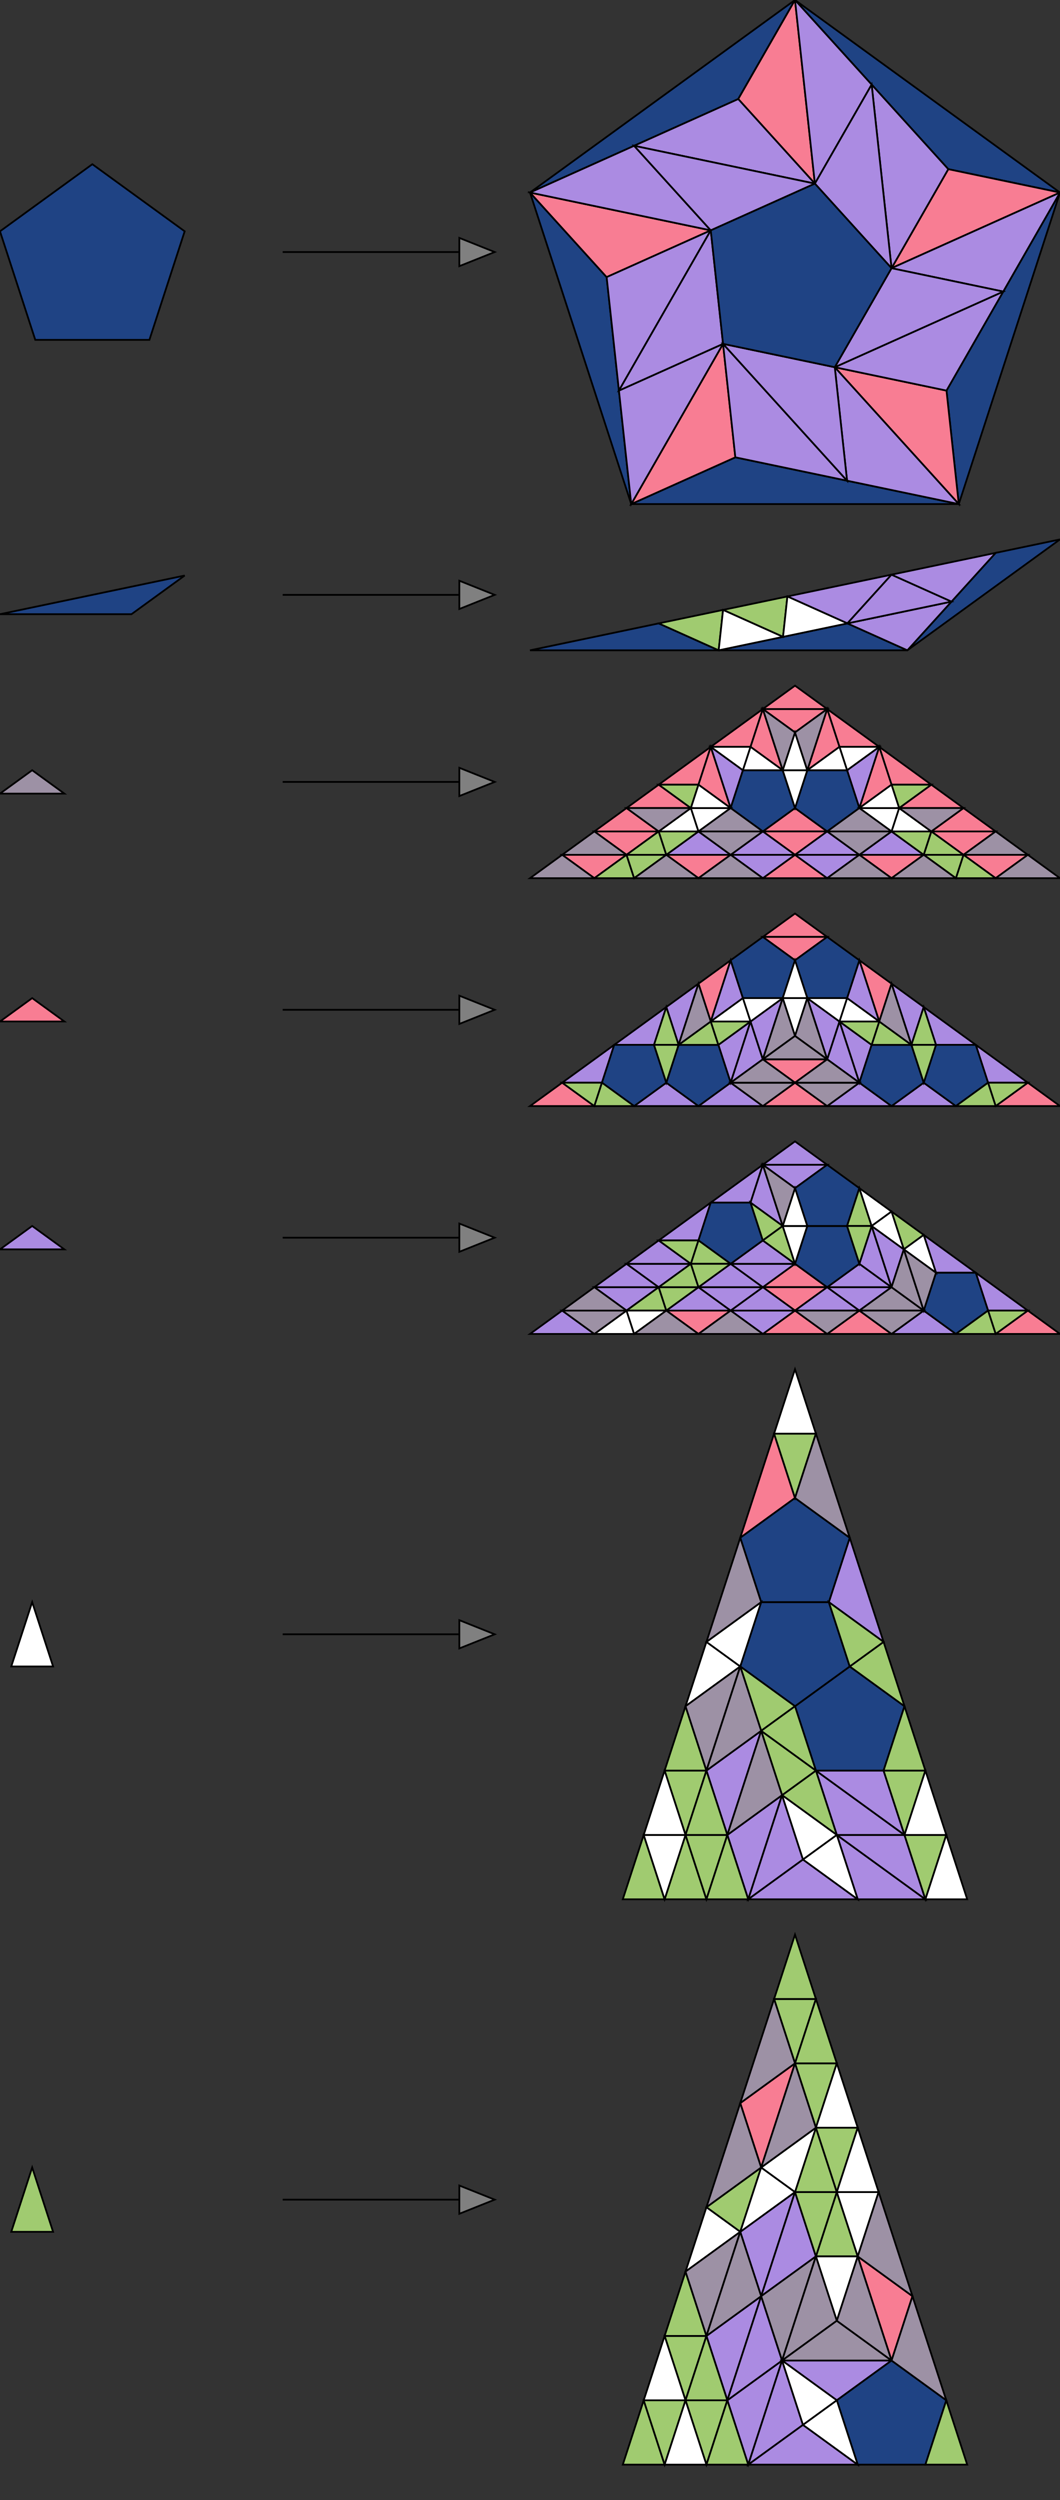 <?xml version="1.0" encoding="utf-8" ?>
<svg baseProfile="full" height="707.518" version="1.1" width="300" xmlns="http://www.w3.org/2000/svg" xmlns:ev="http://www.w3.org/2001/xml-events" xmlns:xlink="http://www.w3.org/1999/xlink"><rect width="100%" height="100%" style="fill:#333333;stroke:none;opacity:1;fill-opacity:1"/><defs><style type="text/css"><![CDATA[
* {
  stroke: black;
  stroke-width: 0.5px;
}
#T1 {
  fill: #1f4384;
}
#T2 {
  fill: #1f4384;
}
#T3 {
  fill: #9d91a5;
}
#T4 {
  fill: #f87d93;
}
#T5 {
  fill: #ab8be2;
}
#T6 {
  fill: #ffffff;
}
#T7 {
  fill: #a0cb70;
}
]]></style></defs><polyline points="80,71.329 130,71.329" stroke="grey" stroke-width="2" /><polygon fill="grey" points="130,71.329 130,75.329 140,71.329 130,67.329" stroke-width="0" /><polyline points="80,168.352 130,168.352" stroke="grey" stroke-width="2" /><polygon fill="grey" points="130,168.352 130,172.352 140,168.352 130,164.352" stroke-width="0" /><polyline points="80,221.291 130,221.291" stroke="grey" stroke-width="2" /><polygon fill="grey" points="130,221.291 130,225.291 140,221.291 130,217.291" stroke-width="0" /><polyline points="80,285.782 130,285.782" stroke="grey" stroke-width="2" /><polygon fill="grey" points="130,285.782 130,289.782 140,285.782 130,281.782" stroke-width="0" /><polyline points="80,350.273 130,350.273" stroke="grey" stroke-width="2" /><polygon fill="grey" points="130,350.273 130,354.273 140,350.273 130,346.273" stroke-width="0" /><polyline points="80,462.518 130,462.518" stroke="grey" stroke-width="2" /><polygon fill="grey" points="130,462.518 130,466.518 140,462.518 130,458.518" stroke-width="0" /><polyline points="80,622.518 130,622.518" stroke="grey" stroke-width="2" /><polygon fill="grey" points="130,622.518 130,626.518 140,622.518 130,618.518" stroke-width="0" /><g id="T2"><polygon points="178.647,142.658 171.691,78.428 150,54.491" /><polygon points="150.0,54.491 208.937,28.026 225.0,7.105427357601002e-15" /><polygon points="225,-1.4210854715202004e-14 268.382,47.875 300.0,54.491" /><polygon points="300.0,54.491 267.874,110.543 271.353,142.658" /><polygon points="271.353,142.658 208.116,129.426 178.647,142.658" /><polygon points="150.0,184.046 186.425,176.424 203.399,184.046" /><polygon points="203.399,184.046 239.825,176.424 256.799,184.046" /><polygon points="256.799,184.046 281.787,156.469 300.0,152.658" /><polygon points="0.0,173.821 37.214,173.821 52.267,162.884" /></g><g id="T4"><polygon points="178.647,142.658 208.116,129.426 204.638,97.311" /><polygon points="150.0,54.491 171.691,78.428 201.159,65.196" /><polygon points="225,-1.4210854715202004e-14 208.937,28.026 230.628,51.964" /><polygon points="300.0,54.491 268.382,47.875 252.319,75.901" /><polygon points="271.353,142.658 267.874,110.543 236.256,103.927" /><polygon points="159.106,241.92 168.213,248.537 177.319,241.92" /><polygon points="188.575,241.92 197.681,248.537 206.787,241.92" /><polygon points="168.213,235.304 177.319,241.92 186.425,235.304" /><polygon points="168.213,235.304 177.319,228.688 186.425,235.304" /><polygon points="177.319,228.688 186.425,222.072 195.531,228.688" /><polygon points="186.425,222.072 197.681,222.072 201.159,211.367" /><polygon points="201.159,211.367 197.681,222.072 206.787,228.688" /><polygon points="201.159,211.367 212.415,211.367 215.894,200.662" /><polygon points="215.894,200.662 212.415,211.367 221.522,217.983" /><polygon points="290.894,241.92 281.787,248.537 272.681,241.92" /><polygon points="261.425,241.92 252.319,248.537 243.213,241.92" /><polygon points="281.787,235.304 272.681,241.92 263.575,235.304" /><polygon points="281.787,235.304 272.681,228.688 263.575,235.304" /><polygon points="272.681,228.688 263.575,222.072 254.469,228.688" /><polygon points="263.575,222.072 252.319,222.072 248.841,211.367" /><polygon points="248.841,211.367 252.319,222.072 243.213,228.688" /><polygon points="248.841,211.367 237.585,211.367 234.106,200.662" /><polygon points="234.106,200.662 237.585,211.367 228.478,217.983" /><polygon points="215.894,248.537 225.0,241.92 234.106,248.537" /><polygon points="215.894,235.304 225.0,228.688 234.106,235.304" /><polygon points="234.106,235.304 225.0,241.92 215.894,235.304" /><polygon points="234.106,200.662 225,207.278 215.894,200.662" /><polygon points="215.894,200.662 225.0,194.046 234.106,200.662" /><polygon points="150.0,313.027 159.106,306.411 168.213,313.027" /><polygon points="201.159,289.09 197.681,278.385 206.787,271.769" /><polygon points="300.0,313.027 290.894,306.411 281.787,313.027" /><polygon points="248.841,289.09 252.319,278.385 243.213,271.769" /><polygon points="215.894,313.027 225.0,306.411 234.106,313.027" /><polygon points="215.894,299.795 225.0,306.411 234.106,299.795" /><polygon points="215.894,265.153 225,258.537 234.106,265.153" /><polygon points="215.894,265.153 225,271.769 234.106,265.153" /><polygon points="0.0,289.09 9.106,282.474 18.213,289.09" /><polygon points="188.575,370.902 197.681,377.518 206.787,370.902" /><polygon points="215.894,377.518 225.0,370.902 234.106,377.518" /><polygon points="215.894,364.286 225.0,357.67 234.106,364.286" /><polygon points="234.106,364.286 225.0,370.902 215.894,364.286" /><polygon points="234.106,377.518 243.213,370.902 252.319,377.518" /><polygon points="281.787,377.518 290.894,370.902 300,377.518" /><polygon points="209.507,435.199 225.0,423.943 219.082,405.731" /><polygon points="252.328,668.049 258.245,649.837 242.753,638.581" /><polygon points="215.425,613.412 209.507,595.199 225,583.943" /></g><g id="T5"><polygon points="178.647,142.658 175.169,110.543 204.638,97.311" /><polygon points="175.169,110.543 171.691,78.428 201.159,65.196" /><polygon points="175.169,110.543 204.638,97.311 201.159,65.196" /><polygon points="150.0,54.491 179.469,41.258 201.159,65.196" /><polygon points="179.469,41.258 208.937,28.026 230.628,51.964" /><polygon points="179.469,41.258 201.159,65.196 230.628,51.964" /><polygon points="225,-1.4210854715202004e-14 246.691,23.937 230.628,51.964" /><polygon points="246.691,23.937 268.382,47.875 252.319,75.901" /><polygon points="246.691,23.937 230.628,51.964 252.319,75.901" /><polygon points="300.0,54.491 283.937,82.517 252.319,75.901" /><polygon points="283.937,82.517 267.874,110.543 236.256,103.927" /><polygon points="283.937,82.517 252.319,75.901 236.256,103.927" /><polygon points="271.353,142.658 239.734,136.042 236.256,103.927" /><polygon points="239.734,136.042 208.116,129.426 204.638,97.311" /><polygon points="239.734,136.042 236.256,103.927 204.638,97.311" /><polygon points="222.85,168.802 239.825,176.424 252.319,162.636" /><polygon points="239.825,176.424 256.799,184.046 269.293,170.258" /><polygon points="239.825,176.424 252.319,162.636 269.293,170.258" /><polygon points="252.319,162.636 269.293,170.258 281.787,156.469" /><polygon points="206.787,241.92 215.894,248.537 225.0,241.92" /><polygon points="188.575,241.92 197.681,235.304 206.787,241.92" /><polygon points="206.787,241.92 215.894,235.304 225.0,241.92" /><polygon points="201.159,211.367 210.266,217.983 206.787,228.688" /><polygon points="243.213,241.92 234.106,248.537 225.0,241.92" /><polygon points="261.425,241.92 252.319,235.304 243.213,241.92" /><polygon points="243.213,241.92 234.106,235.304 225.0,241.92" /><polygon points="248.841,211.367 239.734,217.983 243.213,228.688" /><polygon points="159.106,306.411 170.362,306.411 173.841,295.706" /><polygon points="173.841,295.706 185.097,295.706 188.575,285.001" /><polygon points="179.469,313.027 188.575,306.411 197.681,313.027" /><polygon points="192.053,295.706 188.575,285.001 197.681,278.385" /><polygon points="197.681,313.027 206.787,306.411 215.894,313.027" /><polygon points="206.787,306.411 203.309,295.706 212.415,289.09" /><polygon points="212.415,289.09 215.894,299.795 206.787,306.411" /><polygon points="206.787,271.769 210.266,282.474 201.159,289.09" /><polygon points="215.894,299.795 212.415,289.09 221.522,282.474" /><polygon points="290.894,306.411 279.638,306.411 276.159,295.706" /><polygon points="276.159,295.706 264.903,295.706 261.425,285.001" /><polygon points="270.531,313.027 261.425,306.411 252.319,313.027" /><polygon points="257.947,295.706 261.425,285.001 252.319,278.385" /><polygon points="252.319,313.027 243.213,306.411 234.106,313.027" /><polygon points="243.213,306.411 246.691,295.706 237.585,289.09" /><polygon points="237.585,289.09 234.106,299.795 243.213,306.411" /><polygon points="243.213,271.769 239.734,282.474 248.841,289.09" /><polygon points="234.106,299.795 237.585,289.09 228.478,282.474" /><polygon points="150.0,377.518 159.106,370.902 168.213,377.518" /><polygon points="168.213,364.286 177.319,370.902 186.425,364.286" /><polygon points="188.575,370.902 197.681,364.286 206.787,370.902" /><polygon points="206.787,370.902 215.894,377.518 225.0,370.902" /><polygon points="206.787,370.902 215.894,364.286 225.0,370.902" /><polygon points="215.894,364.286 206.787,370.902 197.681,364.286" /><polygon points="168.213,364.286 177.319,357.67 186.425,364.286" /><polygon points="177.319,357.67 186.425,364.286 195.531,357.67" /><polygon points="177.319,357.67 186.425,351.054 195.531,357.67" /><polygon points="197.681,364.286 206.787,357.67 215.894,364.286" /><polygon points="206.787,357.67 215.894,364.286 225.0,357.67" /><polygon points="206.787,357.67 215.894,351.054 225.0,357.67" /><polygon points="201.159,340.348 197.681,351.054 186.425,351.054" /><polygon points="201.159,340.348 212.415,340.348 215.894,329.643" /><polygon points="215.894,329.643 212.415,340.348 221.522,346.965" /><polygon points="215.894,329.643 225.0,323.027 234.106,329.643" /><polygon points="234.106,329.643 225.0,336.259 215.894,329.643" /><polygon points="225.0,370.902 234.106,364.286 243.213,370.902" /><polygon points="252.319,364.286 243.213,370.902 234.106,364.286" /><polygon points="234.106,364.286 243.213,357.67 252.319,364.286" /><polygon points="252.319,364.286 243.213,357.67 246.691,346.965" /><polygon points="246.691,346.965 255.797,353.581 252.319,364.286" /><polygon points="261.425,349.492 264.903,360.197 276.159,360.197" /><polygon points="276.159,360.197 279.638,370.902 290.894,370.902" /><polygon points="270.531,377.518 261.425,370.902 252.319,377.518" /><polygon points="0.0,353.581 9.106,346.965 18.213,353.581" /><polygon points="211.768,537.518 205.85,519.305 221.343,508.049" /><polygon points="211.768,537.518 227.26,526.262 221.343,508.049" /><polygon points="211.768,537.518 227.26,526.262 242.753,537.518" /><polygon points="236.835,519.305 242.753,537.518 261.903,537.518" /><polygon points="236.835,519.305 255.985,519.305 261.903,537.518" /><polygon points="230.918,501.093 236.835,519.305 255.985,519.305" /><polygon points="230.918,501.093 250.067,501.093 255.985,519.305" /><polygon points="205.85,519.305 199.933,501.093 215.425,489.837" /><polygon points="250.067,464.668 234.575,453.412 240.493,435.199" /><polygon points="211.768,697.518 205.85,679.305 221.343,668.049" /><polygon points="211.768,697.518 227.26,686.262 221.343,668.049" /><polygon points="211.768,697.518 227.26,686.262 242.753,697.518" /><polygon points="205.85,679.305 199.933,661.093 215.425,649.837" /><polygon points="205.85,679.305 221.343,668.049 215.425,649.837" /><polygon points="221.343,668.049 236.835,679.305 252.328,668.049" /><polygon points="215.425,649.837 209.507,631.624 225,620.368" /><polygon points="215.425,649.837 230.918,638.581 225,620.368" /></g><g id="T1"><polygon points="204.638,97.311 236.256,103.927 252.319,75.901 230.628,51.964 201.159,65.196" /><polygon points="9.982,96.184 42.285,96.184 52.267,65.462 26.134,46.475 -3.552713678800501e-15,65.462" /><polygon points="221.522,217.983 210.266,217.983 206.787,228.688 215.894,235.304 225.0,228.688" /><polygon points="228.478,217.983 239.734,217.983 243.213,228.688 234.106,235.304 225.0,228.688" /><polygon points="185.097,295.706 173.841,295.706 170.362,306.411 179.469,313.027 188.575,306.411" /><polygon points="203.309,295.706 192.053,295.706 188.575,306.411 197.681,313.027 206.787,306.411" /><polygon points="210.266,282.474 221.522,282.474 225,271.769 215.894,265.153 206.787,271.769" /><polygon points="264.903,295.706 276.159,295.706 279.638,306.411 270.531,313.027 261.425,306.411" /><polygon points="246.691,295.706 257.947,295.706 261.425,306.411 252.319,313.027 243.213,306.411" /><polygon points="239.734,282.474 228.478,282.474 225,271.769 234.106,265.153 243.213,271.769" /><polygon points="212.415,340.348 201.159,340.348 197.681,351.054 206.787,357.67 215.894,351.054" /><polygon points="239.734,346.965 228.478,346.965 225.0,357.67 234.106,364.286 243.213,357.67" /><polygon points="228.478,346.965 239.734,346.965 243.213,336.259 234.106,329.643 225.0,336.259" /><polygon points="276.159,360.197 264.903,360.197 261.425,370.902 270.531,377.518 279.638,370.902" /><polygon points="230.918,501.093 250.067,501.093 255.985,482.88 240.493,471.624 225.0,482.88" /><polygon points="234.575,453.412 215.425,453.412 209.507,471.624 225.0,482.88 240.493,471.624" /><polygon points="215.425,453.412 234.575,453.412 240.493,435.199 225.0,423.943 209.507,435.199" /><polygon points="242.753,697.518 261.903,697.518 267.82,679.305 252.328,668.049 236.835,679.305" /></g><g id="T7"><polygon points="203.399,184.046 186.425,176.424 204.638,172.613" /><polygon points="221.612,180.235 204.638,172.613 222.85,168.802" /><polygon points="177.319,241.92 168.213,248.537 179.469,248.537" /><polygon points="179.469,248.537 188.575,241.92 177.319,241.92" /><polygon points="186.425,235.304 177.319,241.92 188.575,241.92" /><polygon points="188.575,241.92 197.681,235.304 186.425,235.304" /><polygon points="195.531,228.688 186.425,222.072 197.681,222.072" /><polygon points="272.681,241.92 281.787,248.537 270.531,248.537" /><polygon points="270.531,248.537 261.425,241.92 272.681,241.92" /><polygon points="263.575,235.304 272.681,241.92 261.425,241.92" /><polygon points="261.425,241.92 252.319,235.304 263.575,235.304" /><polygon points="254.469,228.688 263.575,222.072 252.319,222.072" /><polygon points="168.213,313.027 159.106,306.411 170.362,306.411" /><polygon points="170.362,306.411 179.469,313.027 168.213,313.027" /><polygon points="185.097,295.706 188.575,285.001 192.053,295.706" /><polygon points="185.097,295.706 188.575,306.411 192.053,295.706" /><polygon points="201.159,289.09 192.053,295.706 203.309,295.706" /><polygon points="201.159,289.09 212.415,289.09 203.309,295.706" /><polygon points="281.787,313.027 290.894,306.411 279.638,306.411" /><polygon points="279.638,306.411 270.531,313.027 281.787,313.027" /><polygon points="264.903,295.706 261.425,285.001 257.947,295.706" /><polygon points="264.903,295.706 261.425,306.411 257.947,295.706" /><polygon points="248.841,289.09 257.947,295.706 246.691,295.706" /><polygon points="248.841,289.09 237.585,289.09 246.691,295.706" /><polygon points="188.575,370.902 177.319,370.902 186.425,364.286" /><polygon points="186.425,364.286 197.681,364.286 188.575,370.902" /><polygon points="195.531,357.67 186.425,351.054 197.681,351.054" /><polygon points="197.681,351.054 206.787,357.67 195.531,357.67" /><polygon points="195.531,357.67 186.425,364.286 197.681,364.286" /><polygon points="197.681,364.286 206.787,357.67 195.531,357.67" /><polygon points="221.522,346.965 212.415,340.348 215.894,351.054" /><polygon points="221.522,346.965 225.0,357.67 215.894,351.054" /><polygon points="239.734,346.965 243.213,336.259 246.691,346.965" /><polygon points="246.691,346.965 243.213,357.67 239.734,346.965" /><polygon points="255.797,353.581 252.319,342.876 261.425,349.492" /><polygon points="279.638,370.902 290.894,370.902 281.787,377.518" /><polygon points="281.787,377.518 270.531,377.518 279.638,370.902" /><polygon points="176.262,537.518 182.18,519.305 188.097,537.518" /><polygon points="188.097,537.518 194.015,519.305 199.933,537.518" /><polygon points="194.015,519.305 199.933,537.518 205.85,519.305" /><polygon points="199.933,537.518 205.85,519.305 211.768,537.518" /><polygon points="221.343,508.049 236.835,519.305 230.918,501.093" /><polygon points="250.067,501.093 255.985,519.305 261.903,501.093" /><polygon points="250.067,501.093 255.985,482.88 261.903,501.093" /><polygon points="255.985,519.305 261.903,537.518 267.82,519.305" /><polygon points="188.097,501.093 194.015,519.305 199.933,501.093" /><polygon points="194.015,519.305 199.933,501.093 205.85,519.305" /><polygon points="221.343,508.049 215.425,489.837 230.918,501.093" /><polygon points="215.425,489.837 209.507,471.624 225,482.88" /><polygon points="215.425,489.837 230.918,501.093 225,482.88" /><polygon points="240.493,471.624 255.985,482.88 250.067,464.668" /><polygon points="240.493,471.624 234.575,453.412 250.067,464.668" /><polygon points="188.097,501.093 194.015,482.88 199.933,501.093" /><polygon points="219.082,405.731 225.0,423.943 230.918,405.731" /><polygon points="176.262,697.518 182.18,679.305 188.097,697.518" /><polygon points="182.18,679.305 188.097,697.518 194.015,679.305" /><polygon points="194.015,679.305 199.933,697.518 205.85,679.305" /><polygon points="199.933,697.518 205.85,679.305 211.768,697.518" /><polygon points="261.903,697.518 267.82,679.305 273.738,697.518" /><polygon points="188.097,661.093 194.015,679.305 199.933,661.093" /><polygon points="194.015,679.305 199.933,661.093 205.85,679.305" /><polygon points="188.097,661.093 194.015,642.88 199.933,661.093" /><polygon points="230.918,638.581 236.835,620.368 242.753,638.581" /><polygon points="225.0,620.368 230.918,638.581 236.835,620.368" /><polygon points="225.0,620.368 230.918,602.156 236.835,620.368" /><polygon points="230.918,602.156 236.835,620.368 242.753,602.156" /><polygon points="199.933,624.668 215.425,613.412 209.507,631.624" /><polygon points="225.0,583.943 230.918,602.156 236.835,583.943" /><polygon points="219.082,565.731 225.0,583.943 230.918,565.731" /><polygon points="219.082,565.731 225.0,547.518 230.918,565.731" /><polygon points="225.0,583.943 230.918,565.731 236.835,583.943" /><polygon points="3.189,631.624 9.106,613.412 15.024,631.624" /></g><g id="T6"><polygon points="204.638,172.613 221.612,180.235 203.399,184.046" /><polygon points="222.85,168.802 239.825,176.424 221.612,180.235" /><polygon points="195.531,228.688 186.425,235.304 197.681,235.304" /><polygon points="197.681,235.304 206.787,228.688 195.531,228.688" /><polygon points="197.681,222.072 206.787,228.688 195.531,228.688" /><polygon points="210.266,217.983 201.159,211.367 212.415,211.367" /><polygon points="212.415,211.367 221.522,217.983 210.266,217.983" /><polygon points="254.469,228.688 263.575,235.304 252.319,235.304" /><polygon points="252.319,235.304 243.213,228.688 254.469,228.688" /><polygon points="252.319,222.072 243.213,228.688 254.469,228.688" /><polygon points="239.734,217.983 248.841,211.367 237.585,211.367" /><polygon points="237.585,211.367 228.478,217.983 239.734,217.983" /><polygon points="221.522,217.983 225.0,228.688 228.478,217.983" /><polygon points="221.522,217.983 225.0,207.278 228.478,217.983" /><polygon points="212.415,289.09 201.159,289.09 210.266,282.474" /><polygon points="212.415,289.09 221.522,282.474 210.266,282.474" /><polygon points="237.585,289.09 248.841,289.09 239.734,282.474" /><polygon points="237.585,289.09 228.478,282.474 239.734,282.474" /><polygon points="221.522,282.474 225,271.769 228.478,282.474" /><polygon points="221.522,282.474 225,293.179 228.478,282.474" /><polygon points="177.319,370.902 168.213,377.518 179.469,377.518" /><polygon points="177.319,370.902 188.575,370.902 179.469,377.518" /><polygon points="221.522,346.965 225.0,357.67 228.478,346.965" /><polygon points="228.478,346.965 225.0,336.259 221.522,346.965" /><polygon points="246.691,346.965 243.213,336.259 252.319,342.876" /><polygon points="252.319,342.876 255.797,353.581 246.691,346.965" /><polygon points="261.425,349.492 264.903,360.197 255.797,353.581" /><polygon points="182.18,519.305 188.097,537.518 194.015,519.305" /><polygon points="227.26,526.262 221.343,508.049 236.835,519.305" /><polygon points="227.26,526.262 242.753,537.518 236.835,519.305" /><polygon points="261.903,537.518 267.82,519.305 273.738,537.518" /><polygon points="255.985,519.305 261.903,501.093 267.82,519.305" /><polygon points="182.18,519.305 188.097,501.093 194.015,519.305" /><polygon points="209.507,471.624 194.015,482.88 199.933,464.668" /><polygon points="199.933,464.668 215.425,453.412 209.507,471.624" /><polygon points="219.082,405.731 225.0,387.518 230.918,405.731" /><polygon points="3.189,471.624 9.106,453.412 15.024,471.624" /><polygon points="188.097,697.518 194.015,679.305 199.933,697.518" /><polygon points="227.26,686.262 221.343,668.049 236.835,679.305" /><polygon points="227.26,686.262 242.753,697.518 236.835,679.305" /><polygon points="182.18,679.305 188.097,661.093 194.015,679.305" /><polygon points="230.918,638.581 236.835,656.793 242.753,638.581" /><polygon points="236.835,620.368 242.753,638.581 248.67,620.368" /><polygon points="236.835,620.368 242.753,602.156 248.67,620.368" /><polygon points="209.507,631.624 194.015,642.88 199.933,624.668" /><polygon points="225.0,620.368 209.507,631.624 215.425,613.412" /><polygon points="215.425,613.412 230.918,602.156 225,620.368" /><polygon points="230.918,602.156 236.835,583.943 242.753,602.156" /></g><g id="T3"><polygon points="150.0,248.537 159.106,241.92 168.213,248.537" /><polygon points="179.469,248.537 188.575,241.92 197.681,248.537" /><polygon points="197.681,248.537 206.787,241.92 215.894,248.537" /><polygon points="159.106,241.92 168.213,235.304 177.319,241.92" /><polygon points="197.681,235.304 206.787,241.92 215.894,235.304" /><polygon points="177.319,228.688 186.425,235.304 195.531,228.688" /><polygon points="197.681,235.304 206.787,228.688 215.894,235.304" /><polygon points="215.894,200.662 225,207.278 221.522,217.983" /><polygon points="300.0,248.537 290.894,241.92 281.787,248.537" /><polygon points="270.531,248.537 261.425,241.92 252.319,248.537" /><polygon points="252.319,248.537 243.213,241.92 234.106,248.537" /><polygon points="290.894,241.92 281.787,235.304 272.681,241.92" /><polygon points="252.319,235.304 243.213,241.92 234.106,235.304" /><polygon points="272.681,228.688 263.575,235.304 254.469,228.688" /><polygon points="252.319,235.304 243.213,228.688 234.106,235.304" /><polygon points="234.106,200.662 225,207.278 228.478,217.983" /><polygon points="0.0,224.599 9.106,217.983 18.213,224.599" /><polygon points="192.053,295.706 201.159,289.09 197.681,278.385" /><polygon points="206.787,306.411 215.894,313.027 225.0,306.411" /><polygon points="206.787,306.411 215.894,299.795 225.0,306.411" /><polygon points="221.522,282.474 225.0,293.179 215.894,299.795" /><polygon points="257.947,295.706 248.841,289.09 252.319,278.385" /><polygon points="243.213,306.411 234.106,313.027 225.0,306.411" /><polygon points="243.213,306.411 234.106,299.795 225.0,306.411" /><polygon points="228.478,282.474 225,293.179 234.106,299.795" /><polygon points="215.894,299.795 225.0,293.179 234.106,299.795" /><polygon points="159.106,370.902 168.213,377.518 177.319,370.902" /><polygon points="159.106,370.902 168.213,364.286 177.319,370.902" /><polygon points="179.469,377.518 188.575,370.902 197.681,377.518" /><polygon points="197.681,377.518 206.787,370.902 215.894,377.518" /><polygon points="215.894,329.643 225.0,336.259 221.522,346.965" /><polygon points="243.213,370.902 234.106,377.518 225.0,370.902" /><polygon points="243.213,370.902 252.319,364.286 261.425,370.902" /><polygon points="261.425,370.902 252.319,377.518 243.213,370.902" /><polygon points="255.797,353.581 252.319,364.286 261.425,370.902" /><polygon points="261.425,370.902 264.903,360.197 255.797,353.581" /><polygon points="205.85,519.305 221.343,508.049 215.425,489.837" /><polygon points="199.933,501.093 194.015,482.88 209.507,471.624" /><polygon points="199.933,501.093 215.425,489.837 209.507,471.624" /><polygon points="199.933,464.668 215.425,453.412 209.507,435.199" /><polygon points="230.918,405.731 225,423.943 240.493,435.199" /><polygon points="221.343,668.049 215.425,649.837 230.918,638.581" /><polygon points="221.343,668.049 236.835,656.793 230.918,638.581" /><polygon points="221.343,668.049 236.835,656.793 252.328,668.049" /><polygon points="252.328,668.049 236.835,656.793 242.753,638.581" /><polygon points="267.82,679.305 252.328,668.049 258.245,649.837" /><polygon points="258.245,649.837 242.753,638.581 248.67,620.368" /><polygon points="199.933,661.093 194.015,642.88 209.507,631.624" /><polygon points="199.933,661.093 215.425,649.837 209.507,631.624" /><polygon points="199.933,624.668 215.425,613.412 209.507,595.199" /><polygon points="215.425,613.412 230.918,602.156 225,583.943" /><polygon points="209.507,595.199 225.0,583.943 219.082,565.731" /></g></svg>